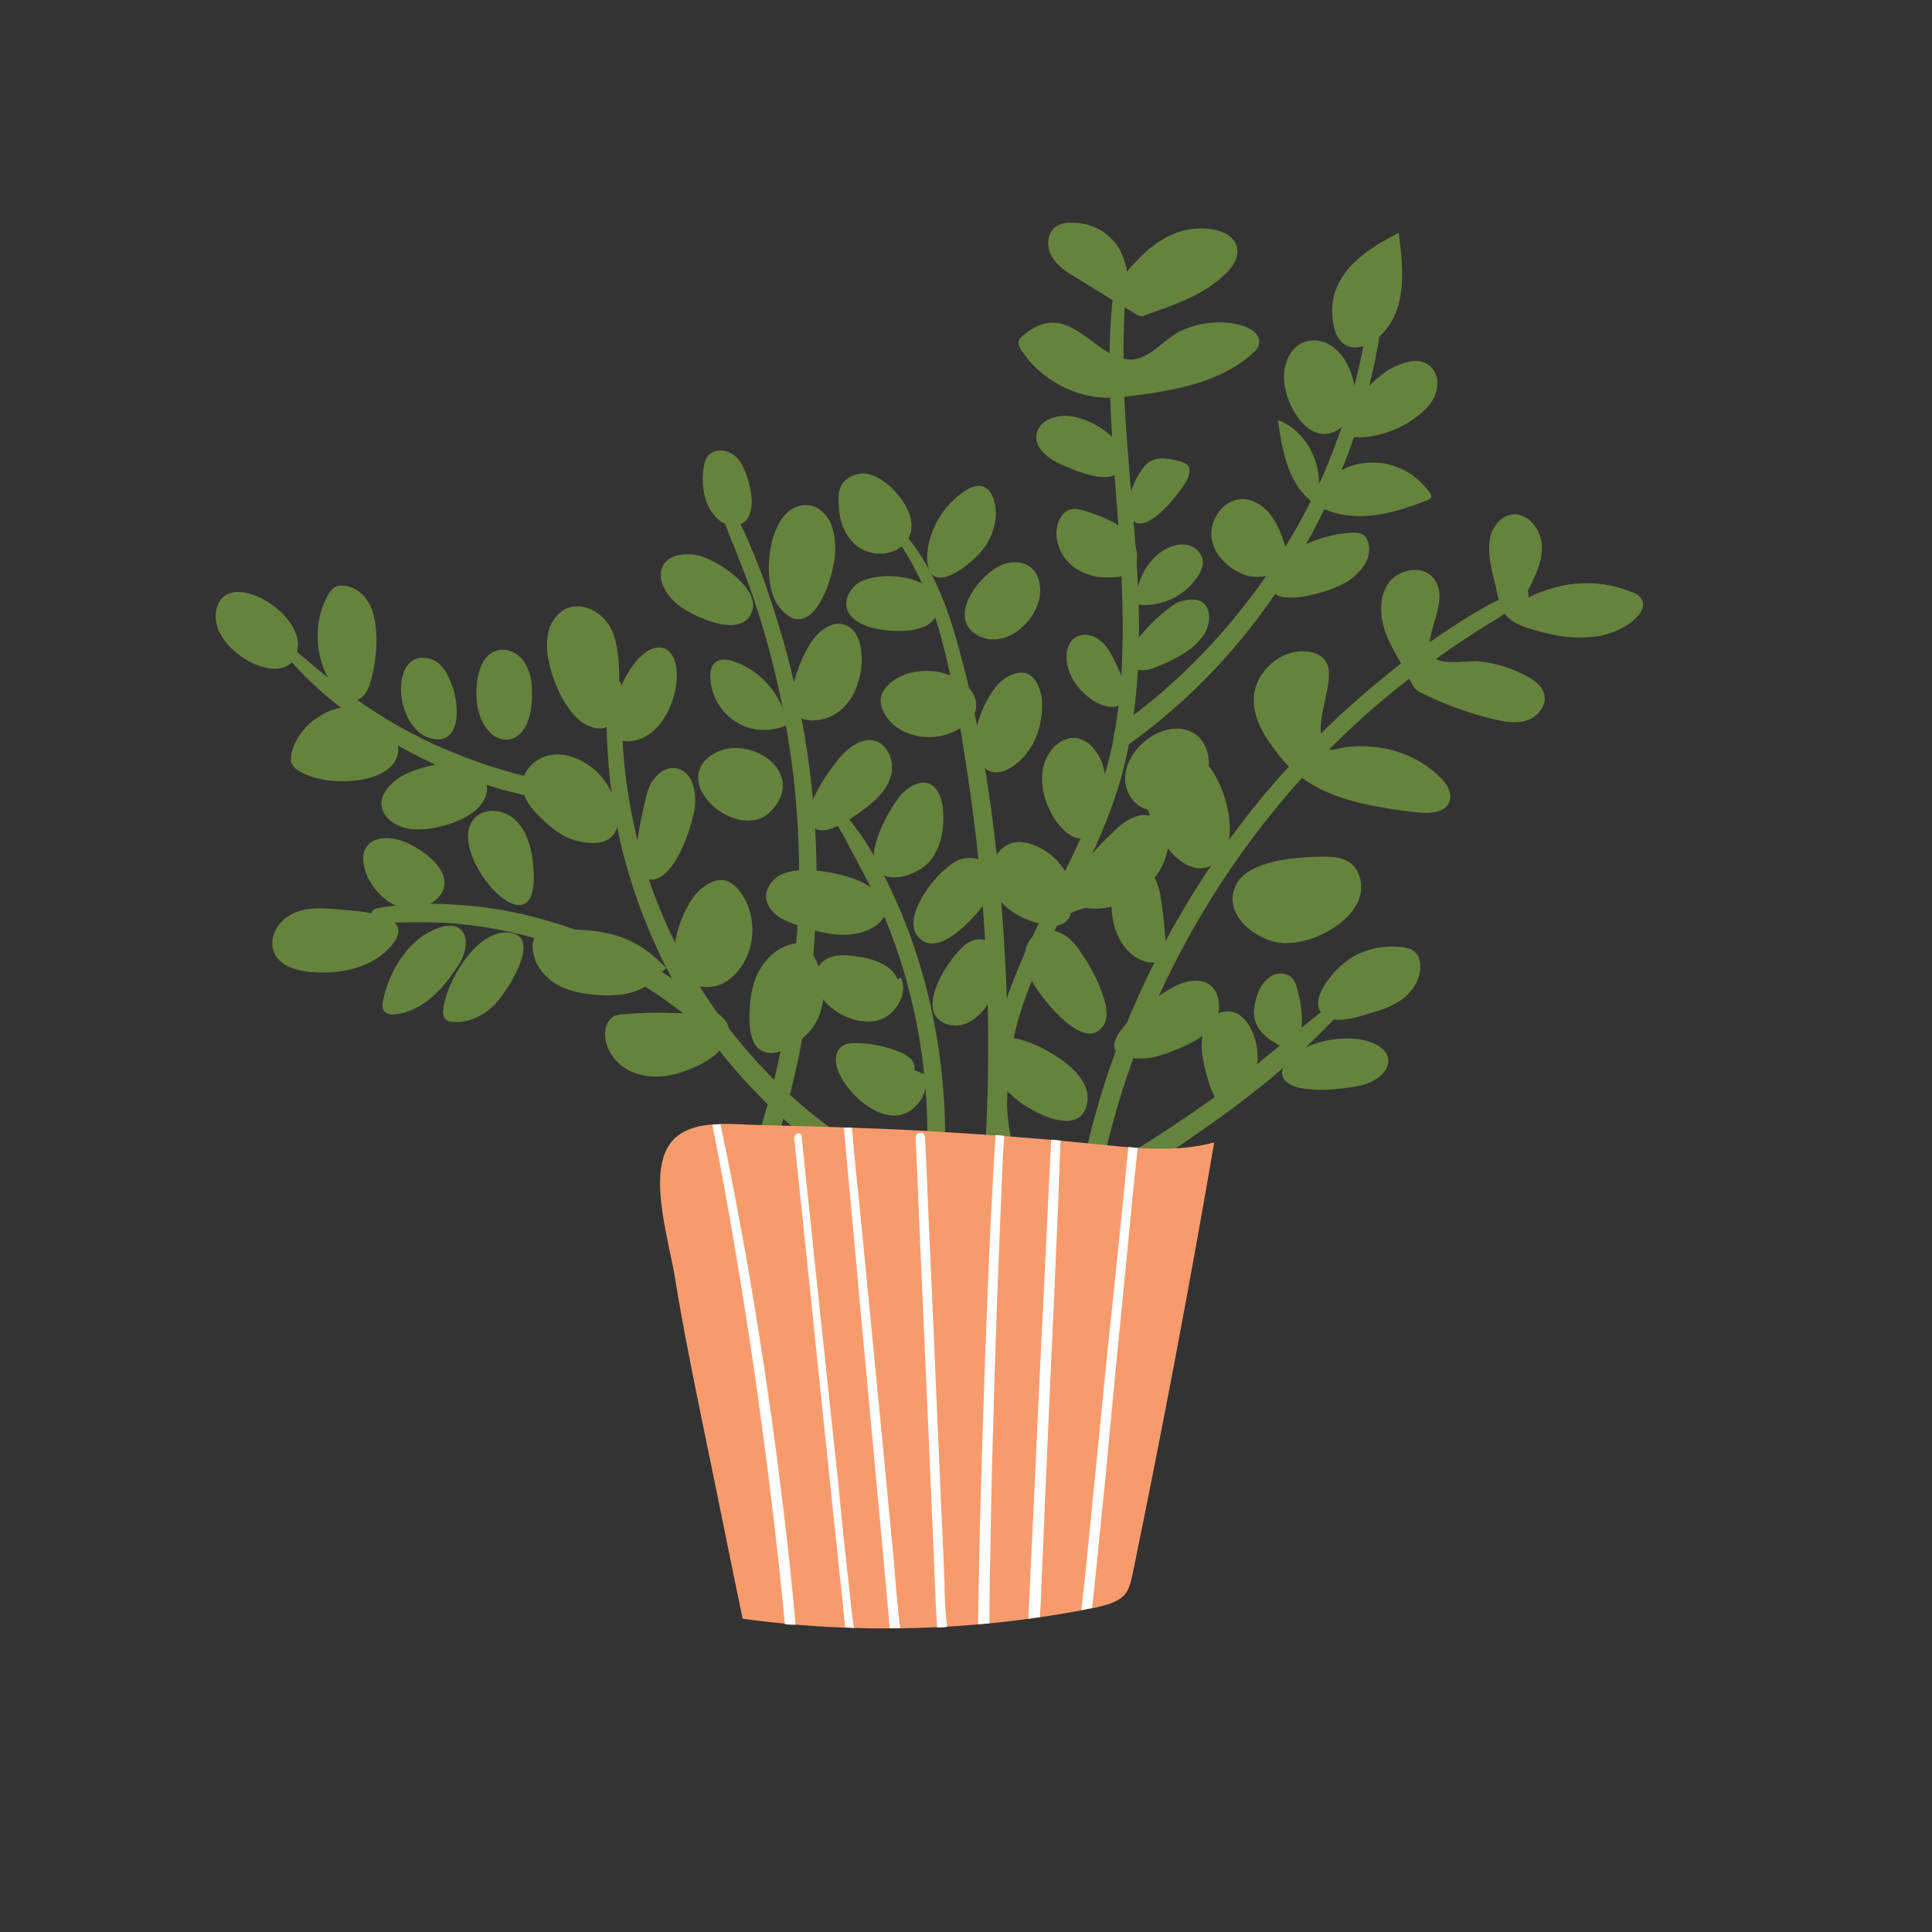 <?xml version="1.0" encoding="utf-8"?>
<!-- Generator: Adobe Illustrator 24.3.0, SVG Export Plug-In . SVG Version: 6.00 Build 0)  -->
<svg version="1.1" id="Layer_1" xmlns="http://www.w3.org/2000/svg" xmlns:xlink="http://www.w3.org/1999/xlink" x="0px" y="0px"
	 viewBox="0 0 288 288" style="enable-background:new 0 0 288 288;" xml:space="preserve">
<rect x="0" y="0" width="288" height="288" fill="#333333" stroke="none"/>
<style type="text/css">
	.st0{fill:#65833C;}
	.st1{fill:#F89B6C;}
	.st2{fill:#FFFFFF;}
</style>
<g>
	<g>
		<path class="st0" d="M228.1,87.4c1-2.1,2-4.2,1.7-6.5s-2.2-4.5-4.4-4.2c-1.7,0.2-3,1.9-3.3,3.6c-0.3,1.7,0,3.5,0.4,5.2
			c0.2,1,0.5,2,0.7,3c0.2,0.9,0.4,1.9,0.9,2.7c1,1.6,3,2.3,4.9,2.8c2.5,0.7,5.1,1.2,7.6,1c2.6-0.1,5.2-1,7.1-2.7
			c0.8-0.7,1.5-1.8,1.1-2.8c-0.3-0.7-1-1.1-1.7-1.3c-5.4-2.2-11.3-1.4-16.3,1.4C227.3,89,227.7,88.2,228.1,87.4z"/>
		<path class="st0" d="M213.6,86.1c-1.7-2-5.2-1.2-6.7,0.9c-1.4,2.2-1.2,5.1-0.3,7.5c0.9,2.4,2.5,4.5,3.6,6.9
			c0.2,0.4,0.4,0.8,0.7,1.2c0.3,0.3,0.6,0.5,1,0.7c3.4,1.7,7,3,10.7,3.9c1.7,0.4,3.4,0.7,5,0.2c1.6-0.5,3-2.2,2.6-3.9
			c-0.3-1.3-1.5-2.1-2.6-2.7c-2.2-1.2-4.5-1.9-7-2.2c-1.5-0.2-5.4,0.6-6.7-0.5C211.2,95.5,216.7,89.6,213.6,86.1z"/>
		<path class="st0" d="M198.1,100.7c0-0.6,0-1.2-0.3-1.8c-0.5-1.2-1.9-1.7-3.1-1.8c-3.9-0.3-7.7,3.1-7.8,7.1c-0.1,2.5,1.2,4.9,2.7,7
			c1,1.4,2.1,2.7,3.3,3.8c4.9,4.3,11.8,5.3,18.3,6.1c1.9,0.2,4.3,0.1,4.9-1.7c0.4-1.2-0.4-2.5-1.3-3.4c-3.5-3.6-8.5-5.1-13.5-4.7
			c-2.9,0.3-3.5,1.4-4.3-1.5C196.4,107.4,198.1,103.2,198.1,100.7z"/>
		<path class="st0" d="M165.7,35.6c-1.6-1.7-4-2.5-6.3-2.4c-0.7,0-1.4,0.2-1.9,0.5c-1.4,0.9-1.6,3.1-0.7,4.5
			c0.8,1.5,2.3,2.4,3.8,3.3c2.9,1.8,5.8,3.6,8.7,5.3c0.2,0.1,0.4,0.3,0.7,0.3c0.3,0.1,0.6-0.1,0.9-0.2c4.1-1.4,8.4-2.9,11.6-5.9
			c1.2-1.1,2.2-2.5,1.9-4.1c-0.4-1.8-2.4-2.6-4.2-2.8c-5.4-0.5-9.1,2.7-12.2,6.4C167.7,38.8,167.1,37,165.7,35.6z"/>
		<path class="st0" d="M198.6,45.8c0.1-2.6,1.5-5,3.4-6.8c1.9-1.8,4.2-3.1,6.5-4.3c0.5,3.7,0.9,7.4-0.1,11
			C206.4,52.3,198.3,55.2,198.6,45.8z"/>
		<path class="st0" d="M190.5,62.6c0.6,4.3,1.4,9.1,4.7,11.9c2.3,2,5.6,2.6,8.6,2.4c3.1-0.2,6-1.2,8.9-2.3c0.2-0.1,0.5-0.2,0.6-0.4
			c0.1-0.3,0-0.6-0.2-0.8c-2.1-3-5.8-4.8-9.4-4.4c-2.8,0.2-5.3,1.7-7.1,3.8C196.9,68.6,194.6,64.2,190.5,62.6z"/>
		<path class="st0" d="M152.5,50c-0.2,0.2-0.5,0.4-0.6,0.7c-0.2,0.5,0.1,1.1,0.4,1.6c2.8,4.2,7.7,6.9,12.7,7c1.3,0,2.6-0.1,3.8-0.3
			c6.4-0.8,13.1-2,17.9-6.3c0.5-0.4,0.9-0.9,1-1.5c0.2-1.4-1.3-2.3-2.6-2.7c-2.9-0.8-6.1-0.5-8.8,0.7c-2.6,1.1-4.9,4.4-7.7,4.4
			C162.9,53.5,159.4,44.2,152.5,50z"/>
		<path class="st0" d="M125,74.8c0-0.8,0-1.5,0.3-2.2c0.6-1.4,2.2-2.1,3.7-2c1.5,0.2,2.8,1.1,3.9,2.1
			C142.7,82.6,125.2,87.8,125,74.8z"/>
		<path class="st0" d="M143.8,73.2c0.9-0.6,2.2-1.1,3.1-0.5c0.5,0.3,0.9,0.9,1.1,1.4c1.1,2.7,0.1,6-1.8,8.2c-2.5,2.8-8,6.6-8,0.7
			C138.3,79.2,140.7,75.2,143.8,73.2z"/>
		<path class="st0" d="M127.8,87c-1.2,0.9-2,2.5-1.5,3.9c0.4,1.2,1.6,1.9,2.8,2.4c2.9,1.1,11.2,1.7,10.7-3.2
			C139.3,85.5,130.7,85,127.8,87z"/>
		<path class="st0" d="M149.6,84.1c1.4-0.5,3.1-0.4,4.2,0.6c0.7,0.6,1.1,1.6,1.2,2.5c0.7,4.5-4.8,10-9.3,7.5
			C141,92,146.1,85.4,149.6,84.1z"/>
		<path class="st0" d="M139.4,100.1c-2.4-0.3-5,0.2-6.8,1.8c-0.6,0.6-1.2,1.3-1.3,2.1c-0.1,0.8,0.1,1.6,0.5,2.3
			c1.8,3.4,6.6,4.4,10.1,2.9C148.6,106.3,145,100.8,139.4,100.1z"/>
		<path class="st0" d="M148.7,102.1c1.1-1.2,2.8-2.2,4.4-1.7c1.4,0.6,2,2.3,2.2,3.8c0.2,2.4-0.3,4.8-1.4,6.8c-1.5,2.8-5.8,6.3-8,2.4
			C144.1,110.4,146.6,104.4,148.7,102.1z"/>
		<path class="st0" d="M159.1,62c-2-0.1-4.3,0.8-4.6,2.8c-0.3,2,1.8,3.6,3.6,4.4c2.5,1.1,9.3,4.1,9.3-0.8
			C167.3,64.9,162,62.1,159.1,62z"/>
		<path class="st0" d="M176.8,71.8c0.5-0.8,0.8-2,0.1-2.6c-0.3-0.2-0.6-0.3-0.9-0.4c-1.5-0.4-3.2-0.8-4.6,0c-1.8,1-4.8,7.5-2.3,9
			C171.4,79.3,175.8,73.5,176.8,71.8z"/>
		<path class="st0" d="M169.5,82.9c0-1.8-1.1-3.4-2.5-4.4c-1.4-1-3.1-1.6-4.8-2.2c-1-0.3-2.1-0.7-3.1-0.2c-0.5,0.3-0.9,0.8-1.2,1.4
			c-1.2,2.7,0.3,6.1,2.9,7.5c2.6,1.5,5.8,1.3,8.6,0.3"/>
		<path class="st0" d="M168.5,89.9c4,1.1,8.5-1,10.4-4.6c0.2-0.4,0.3-0.7,0.4-1.2c0.2-1.4-1.1-2.7-2.5-2.9c-1.4-0.2-2.8,0.4-3.9,1.2
			c-2.2,1.7-3.6,4.6-3.5,7.4"/>
		<path class="st0" d="M175.6,89.8c1.2-0.5,2.8-0.7,3.8,0.1c1.1,0.9,1,2.8,0.4,4.1c-1.4,2.7-4.3,4.1-7.1,5.3
			c-0.8,0.3-1.7,0.7-2.6,0.6C164.2,99.2,173.6,90.6,175.6,89.8z"/>
		<path class="st0" d="M166.2,98.6c-0.6-1.2-1.2-2.4-2.3-3.2c-1-0.8-2.6-1.1-3.7-0.3c-1,0.7-1.3,2.1-1.2,3.3
			C159.7,105.5,171.8,109.6,166.2,98.6z"/>
		<path class="st0" d="M178.1,112.4c-2.9-1.3-6.5,1.2-7.3,4.3c-1.1,4.4,5.1,16.1,10.6,11.8C185.6,125.4,182.2,114.2,178.1,112.4z"/>
		<path class="st0" d="M197.4,127.7c1.3,0,2.6,0.1,3.7,0.8c1.7,1.1,2.2,3.6,1.5,5.5c-0.7,1.9-2.3,3.4-4.1,4.5
			c-2.1,1.3-4.5,2.1-7,2.1c-3.9-0.1-9.4-4.1-7.3-8.6C186,128.1,193.9,127.7,197.4,127.7z"/>
		<path class="st0" d="M163.8,120.4c1.4-2.5,1.3-5.8-0.3-8.2c-0.8-1.3-2.2-2.3-3.7-2.2c-1.1,0.1-2.1,0.7-2.8,1.5
			c-2.7,3-1.8,7.8,0.5,11c0.9,1.2,2,2.3,3.4,2.5c1.4,0.2,3.1-0.8,3.1-2.3"/>
		<path class="st0" d="M200.3,143.6c2.4-2,5.7-2.8,8.8-2.4c0.7,0.1,1.5,0.3,2,0.9c0.4,0.4,0.5,1,0.6,1.5c0.2,1.8-0.7,3.6-2.1,4.9
			c-1.4,1.2-3.1,1.9-4.9,2.4c-1.9,0.6-6.4,2.2-7.8,0C195.3,148.7,198.8,144.8,200.3,143.6z"/>
		<path class="st0" d="M194,154.1c0.2-2.3,0-4.7-0.7-6.9c-0.1-0.5-0.3-0.9-0.6-1.3c-0.8-1-2.5-1-3.5-0.2c-1.1,0.8-1.6,2-2,3.3
			c-0.2,0.9-0.4,1.8-0.2,2.7c0.4,2.5,3.1,3.9,5.4,5"/>
		<path class="st0" d="M191.9,158.2c-0.4,0.5-0.8,1.2-0.8,1.8c0.1,1.3,1.6,2,2.8,2.2c2.8,0.5,5.7,0.2,8.5-0.3
			c4.2-0.7,6.7-4.6,2.1-6.5C200.7,154,194.5,155.1,191.9,158.2z"/>
		<path class="st0" d="M179.5,158.7c-0.4-1.7-0.6-3.6,0-5.2c0.6-1.7,2.3-3,4-2.7c1.4,0.2,2.5,1.5,3.1,2.8c1.4,3,1.1,6.7-0.8,9.4
			C182.1,168.3,180.3,162.4,179.5,158.7z"/>
		<path class="st0" d="M104.8,70.4c0.1-0.9,0.2-1.8,0.8-2.5c0.9-1,2.5-0.9,3.6-0.2c1.1,0.7,1.7,2,2.1,3.2
			C115,81.5,104,80.4,104.8,70.4z"/>
		<path class="st0" d="M120.4,75.3c1.4,0.1,2.6,1.1,3.3,2.4c0.6,1.3,0.8,2.7,0.8,4.1c0.1,4-3.6,15-8.5,8.5
			C113.3,86.7,114.4,75,120.4,75.3z"/>
		<path class="st0" d="M104.1,82.8c-1.9-0.4-4.2-0.2-5.2,1.4c-1.2,2,0.4,4.5,2.1,5.9c2.1,1.7,9.3,5.2,11,1.3
			C113.7,87.8,106.8,83.4,104.1,82.8z"/>
		<path class="st0" d="M120.8,95.9c1.1-1.7,3.1-3.4,5-2.8c1.7,0.5,2.5,2.4,2.6,4.2c0.2,1.9-0.2,3.9-0.9,5.6c-0.9,2-2.6,3.8-4.8,4.3
			C114.9,108.9,118.8,99,120.8,95.9z"/>
		<path class="st0" d="M117,106.5c-1.1-3.6-4-6.7-7.6-7.9c-0.9-0.3-1.9-0.5-2.7,0.1c-0.7,0.5-0.9,1.5-0.8,2.4
			c0.1,2.9,1.9,5.6,4.5,6.9c2.6,1.3,5.8,1,8.2-0.6"/>
		<path class="st0" d="M105.6,112.9c-5.5,4.6,5.3,13.2,9.7,7.6C120.3,114.5,110.6,108.8,105.6,112.9z"/>
		<path class="st0" d="M125.2,112.9c1.3-1.5,3.2-2.9,5.1-2.5c2.1,0.5,3.1,3.2,2.5,5.3c-0.6,2.1-2.3,3.7-4.1,5c-2,1.5-6.8,5-8,1.7
			C119.8,120.1,123.7,114.7,125.2,112.9z"/>
		<path class="st0" d="M81.8,98.6c-0.3-1.5-0.4-3.1,0-4.6c0.4-1.5,1.5-2.9,2.9-3.4c2.3-0.8,4.8,0.6,6.1,2.6c1.2,2,1.4,4.5,1.5,6.9
			c0,3.3,0.4,10-4.3,8.2C84.7,107.2,82.4,101.7,81.8,98.6z"/>
		<path class="st0" d="M93,101.4c0.9-1.7,2-3.4,3.6-4.4c0.7-0.4,1.5-0.6,2.3-0.4c1.1,0.3,1.7,1.6,1.9,2.8c0.6,3.7-1.6,9.5-5.5,10.8
			C89.2,112.2,91.5,104.4,93,101.4z"/>
		<path class="st0" d="M88.1,114.3c-1.8-1.3-4.1-2.2-6.3-1.7c-2.2,0.5-4.1,2.5-3.9,4.7c0.1,1.7,1.2,3.1,2.4,4.3
			c1.7,1.7,3.6,3.3,5.9,3.8C95.1,127.4,92.6,117.6,88.1,114.3z"/>
		<path class="st0" d="M96.1,119.7c0.3-1.3,0.6-2.7,1.5-3.7c0.8-1.1,2.2-1.8,3.5-1.4c2.1,0.6,2.7,3.3,2.5,5.5
			c-0.2,2.5-3.3,12.7-7.6,10.8C93.6,129.7,95.7,121.5,96.1,119.7z"/>
		<path class="st0" d="M100.6,143.3c-0.5-3.4,1.4-8,3.1-10c1.2-1.3,2.9-2.5,4.6-2c0.8,0.3,1.5,0.9,2,1.6c2.4,3.1,2.5,7.9,0.2,11.2
			c-3.6,5.1-8.5,3-11.9-0.5c-4.8-4.8-9.9-5.2-16.5-5c-0.7,0-1.4,0.1-1.9,0.5c-0.6,0.5-0.8,1.3-0.8,2c0,2.2,1.4,4.2,3.2,5.4
			c1.8,1.2,4,1.6,6.2,1.8c3.3,0.3,7.1-0.1,9.1-2.8"/>
		<path class="st0" d="M99.9,151c-2.3-0.1-4.7,0-7,0.2c-0.5,0-1,0.1-1.4,0.3c-0.9,0.5-1.3,1.6-1.3,2.6c0,2.6,1.9,4.9,4.3,5.8
			c2.4,0.9,5.1,0.7,7.5-0.2c2-0.7,6.5-2.7,6.1-5.5C107.8,151.1,102.2,151,99.9,151z"/>
		<path class="st0" d="M112.2,147.2c0.7-2.9,2.7-5.6,5.6-6.4c0.7-0.2,1.5-0.3,2.1,0.1c0.5,0.2,0.8,0.7,1.1,1.1
			c2,3.1,2.4,7.3,0.6,10.5c-1.2,2.2-5.8,5.9-8.4,3.9C111.1,155,111.7,149.2,112.2,147.2z"/>
		<path class="st0" d="M71.1,101.8c0.2-2,1-4.2,2.9-4.8c1.5-0.5,3.2,0.3,4.1,1.6c0.9,1.3,1.2,2.9,1.2,4.5
			C79.6,113.9,70,111.7,71.1,101.8z"/>
		<path class="st0" d="M59.4,116c-1.4,1-2.8,2.5-2.5,4.2c0.3,2,2.5,3.2,4.5,3.4c3.4,0.4,11.4-1.7,11.2-6.3
			C72.2,111.5,62.1,114.1,59.4,116z"/>
		<path class="st0" d="M64.4,98.3c3.9,1.3,6,13.7-0.4,11.7C58.5,108.2,58.1,96.2,64.4,98.3z"/>
		<path class="st0" d="M43.5,112.1c-0.1,0.5-0.2,1-0.1,1.5c0.2,0.6,0.7,1.1,1.3,1.4c4.6,2.9,18.2,1.8,13.8-6.2
			C54.8,102.3,45.2,105.7,43.5,112.1z"/>
		<path class="st0" d="M48.9,88.7c0.2-0.4,0.5-0.8,0.9-1.1c0.4-0.3,0.9-0.3,1.4-0.3c1.6,0.1,3,1.2,3.8,2.6c0.8,1.4,1,3.1,1.1,4.7
			c0.1,2.2-0.2,4.4-0.7,6.5c-1.5,6-5.4,2.7-7.1-1.3C46.9,96.3,47,92,48.9,88.7z"/>
		<path class="st0" d="M32.2,91.2c-1,6.2,11.7,12.6,12.2,5.1C44.8,90.9,33.3,84.3,32.2,91.2z"/>
		<path class="st0" d="M70.8,121.9c1.6-1.6,4.4-1.2,6,0.3c1.6,1.5,2.3,3.8,2.6,6C81.4,144.3,65.7,127.1,70.8,121.9z"/>
		<path class="st0" d="M59.8,125.3c-1.9-0.6-4.4-0.6-5.3,1.2c-0.4,0.7-0.4,1.5-0.3,2.2c0.6,4.4,6,8.9,10.3,5.8
			C69.2,131.1,63.5,126.6,59.8,125.3z"/>
		<path class="st0" d="M49.7,135.5c-2.3-0.2-4.7-0.2-6.6,1c-2,1.2-3.2,3.8-2.1,5.8c1,1.8,3.3,2.4,5.3,2.6c4.4,0.4,9.3-0.6,12.1-4
			C62.6,135.9,52.3,135.8,49.7,135.5z"/>
		<path class="st0" d="M57.1,149.1c-0.1,0.6-0.2,1.2,0.2,1.7c0.4,0.4,1,0.5,1.6,0.4c4-0.4,7.1-3.7,9.3-7.1c2.5-3.8,1.1-7.5-3.3-5.6
			C60.7,140.2,58,144.9,57.1,149.1z"/>
		<path class="st0" d="M66.1,150.2c-0.1,0.7-0.1,1.4,0.4,1.8c0.2,0.2,0.5,0.3,0.8,0.3c2.2,0.3,4.5-0.7,6.2-2.3c2-1.9,8-11.1,1.8-11
			C70.7,139.1,66.6,146.5,66.1,150.2z"/>
		<path class="st0" d="M194.4,51c-2,0.7-3,3.1-3,5.2c0,4.6,4.6,11.7,9.2,6.9C204.3,59.2,200.3,49,194.4,51z"/>
		<path class="st0" d="M207.4,54.9c1.8-0.9,4.1-1.7,5.7-0.4c1.1,0.9,1.4,2.5,1,3.9c-0.4,1.4-1.4,2.5-2.5,3.4
			c-2.2,1.8-4.8,2.9-7.6,3.3C194.5,66.2,204.4,56.5,207.4,54.9z"/>
		<path class="st0" d="M191.7,81.8c-0.5-1.7-1.1-3.4-2.1-4.8c-1-1.4-2.6-2.6-4.4-2.6c-2.7,0-4.9,2.9-4.6,5.7
			c0.3,2.7,2.7,4.9,5.3,5.7c1.9,0.5,4.5,0.1,5.2-1.8"/>
		<path class="st0" d="M201.6,79.4c0.6,0,1.2,0,1.7,0.4c0.4,0.3,0.6,0.8,0.7,1.2c0.6,2.5-1.5,4.8-3.7,6c-2.9,1.6-13,4.4-10.5-1.5
			C191.3,81.6,197.9,79.5,201.6,79.4z"/>
		<path class="st0" d="M133.9,119c1.1-1.5,3.1-2.9,4.8-2.1c1.1,0.6,1.6,2,1.8,3.2c0.4,3-0.1,6.2-2,8.4c-1.6,1.8-6.2,3.6-7.8,1
			C129,127,132.4,121,133.9,119z"/>
		<path class="st0" d="M120.4,129.7c-1.4,0-2.8,0.1-4,0.7c-1.2,0.6-2.2,1.9-2.2,3.2c0,1.2,0.8,2.3,1.8,3c1,0.7,2.2,1.1,3.3,1.5
			c2.7,0.8,5.5,1.6,8.2,1.1c3.4-0.6,6-3,3.6-5.8C128.9,130.8,123.5,129.8,120.4,129.7z"/>
		<path class="st0" d="M142.9,128.2c1.8-0.7,4.2-0.2,5,1.5c0.7,1.6-0.1,3.4-1,4.8c-1.6,2.3-7.1,8.5-10,5.2
			C134.1,136.6,140,129.4,142.9,128.2z"/>
		<path class="st0" d="M133.8,146c-1-2.4-4-3.2-6.6-3.5c-1.7-0.2-3.6-0.2-4.8,1.1c-0.9,0.9-1,2.3-0.7,3.5c0.3,1.2,1.2,2.2,2.1,3
			c2,1.7,4.9,2.7,7.4,1.9c2.5-0.9,4.2-4,3.1-6.3"/>
		<path class="st0" d="M143.9,140.8c0.9-0.7,2.1-1,3.1-0.6c1.4,0.5,2,2.2,2.1,3.6c0.3,3.8-3.7,10.8-8.4,8.7
			C136.4,150.5,141.4,142.8,143.9,140.8z"/>
		<path class="st0" d="M136.3,159.5c0.3-1.3-1.1-2.3-2.2-2.7c-2-0.8-4.2-1.3-6.4-1.3c-0.7,0-1.5,0-2.1,0.4c-1.5,1-1.1,3.2-0.2,4.7
			c1,1.8,2.4,3.3,4.1,4.4c1.1,0.7,2.4,1.3,3.8,1.3c3,0,5.4-3.3,4.6-6.1"/>
		<path class="st0" d="M173.8,141.4c-0.1-2.6-0.4-5.2-0.8-7.8c-0.3-1.8-1-3.8-2.6-4.3c-1.3-0.4-2.8,0.3-3.6,1.4
			c-0.8,1.1-1.1,2.5-1.1,3.9c-0.1,3.6,1.5,7.6,4.9,8.7c1.4,0.5,3.5,0,3.7-1.5"/>
		<path class="st0" d="M159.4,139.9c-1.3-1.1-3.3-1.7-4.8-0.8c-1.2,0.7-1.9,2.2-1.8,3.6c0,1.4,0.6,2.8,1.3,4
			c1.4,2.4,7.8,10.6,10.5,6C166.3,149.8,161.4,141.6,159.4,139.9z"/>
		<path class="st0" d="M176.1,146.6c1.1-0.4,2.4-0.6,3.5-0.2c2.2,0.8,2.7,4,1.5,6c-1.2,2-3.4,3.1-5.6,4c-1.7,0.7-3.5,1.4-5.4,1.4
			C159.7,157.8,172.4,147.9,176.1,146.6z"/>
		<path class="st0" d="M152.6,155.1c-1.6-0.5-3.6-0.7-4.6,0.5c-0.9,1.1-0.7,2.7-0.1,3.9c0.8,1.7,2.1,3.1,3.5,4.3
			c2.5,2.1,9.9,6,10.7,0.4C162.7,159.8,155.8,156.1,152.6,155.1z"/>
		<path class="st0" d="M159.6,136.2c-0.1,0.8-0.9,1.5-1.7,1.7c-0.8,0.2-1.7,0.1-2.5-0.1c-2.9-0.7-5.9-2.2-7.2-4.9
			c-1.3-2.7-0.1-6.6,2.9-7.3c1-0.2,2.1,0,3.1,0.4c2.8,1.1,5,3.6,5.7,6.6c1.1-3.8,3.8-6.5,6.7-9.2c1.1-1,2.4-1.8,3.8-1.9
			c1.4-0.1,3,0.6,3.6,1.9c0.3,0.7,0.3,1.6,0.2,2.4c-0.6,5.6-6.3,10.2-12,9.6C161.9,135.1,159.2,136.2,159.6,136.2z"/>
		<path class="st0" d="M177.8,109.2c2.1,1.1,2.9,4.1,2.1,6.3c-1.5,4.3-9.2,8-11.7,2.7C165.8,113.1,173,106.6,177.8,109.2z"/>
		<g>
			<path class="st0" d="M166.6,40.1c-1,4.7-1.2,9.5-1.2,14.3c0,4.8,0.3,9.7,0.6,14.5c0.7,9.5,1.6,19,1.3,28.5
				c-0.1,4.6-0.6,9.2-1.5,13.7c-1,4.6-2.5,9.1-4.5,13.4c-3.8,8.5-8.8,16.6-11.6,25.5c-2.9,9.2-3.7,19.8,1.3,28.4
				c1,1.7,3.3-0.2,2.4-1.7c-4.3-7.4-3.9-16.4-1.7-24.4c2.5-8.8,7.3-16.7,11.1-25c2-4.3,3.7-8.7,4.8-13.2c1.1-4.5,1.7-9.2,2-13.8
				c0.6-9.4-0.3-18.8-1.1-28.2c-0.4-5.3-0.9-10.6-1-15.9c-0.1-5.3,0.1-10.5,0.4-15.8C168.1,39.3,166.8,39.2,166.6,40.1L166.6,40.1z"
				/>
		</g>
		<g>
			<path class="st0" d="M226.9,87.9c-1.8,0.8-3.6,1.5-5.4,2.5c-1.6,0.9-3.3,1.9-4.9,3c-3.3,2.1-6.4,4.4-9.4,6.8
				c-6.1,4.9-11.8,10.3-16.9,16.1c-10.3,11.8-18.4,25.5-23.9,40.2c-3.1,8.3-5.2,16.9-6.4,25.6c-0.1,0.8,0.6,1.7,1.4,1.6
				c1,0,1.4-1,1.5-1.8c2.1-15,7.2-29.6,14.6-42.8c7.4-13.2,17.1-25.1,28.7-34.8c3.3-2.8,6.7-5.3,10.3-7.8c1.8-1.2,3.6-2.4,5.4-3.5
				c1.9-1.1,3.6-2.4,5.5-3.5C228.2,89.1,227.9,87.5,226.9,87.9L226.9,87.9z"/>
		</g>
		<g>
			<path class="st0" d="M199.2,149c-2.1,1.8-4.4,3.5-6.5,5.3c-2.2,1.8-4.4,3.6-6.6,5.4c-4.4,3.5-9,6.7-13.8,9.8
				c-2.7,1.8-5.6,3.3-8.3,5.1c-1.6,1-0.5,3.9,1.4,2.9c2.5-1.3,4.9-3,7.2-4.5c2.4-1.6,4.7-3.2,7-4.8c4.7-3.3,9.3-6.8,13.6-10.7
				c2.4-2.2,4.7-4.5,6.9-6.9C200.7,149.8,200,148.3,199.2,149L199.2,149z"/>
		</g>
		<g>
			<path class="st0" d="M133,79.5c3.7,4.8,6,10.5,7.5,16.3c1.7,6.4,2.7,12.9,3.7,19.4c2.1,13.9,3.2,27.9,3.1,41.9
				c0,7.9-0.5,15.8-1,23.7c-0.1,0.8,0.5,1.6,1.3,1.5c0.9,0,1.4-0.9,1.4-1.7c1.6-14.2,1.5-28.7,0.5-42.9c-1-13.8-2.9-27.8-6.6-41.2
				c-1.8-6.6-4.3-13.1-9.1-18.1C133.3,77.8,132.5,78.9,133,79.5L133,79.5z"/>
		</g>
		<g>
			<path class="st0" d="M107.8,77.1c0.5,1.7,1.2,3.4,1.9,5c0.6,1.7,1.3,3.3,1.9,5c1.2,3.3,2.2,6.6,3.1,9.9
				c1.8,6.8,3.1,13.8,3.8,20.8c1.4,14,0.4,28.2-2.8,41.9c-0.9,3.8-2,7.6-3.2,11.4c-0.6,1.9-1.3,3.7-2,5.6c-0.7,1.9-1.6,3.7-2,5.7
				c-0.2,1,0.9,2.2,1.8,1.1c1.1-1.5,1.8-3.2,2.5-4.9c0.7-1.7,1.3-3.4,1.9-5.2c1.2-3.4,2.2-6.9,3.1-10.4c1.8-7,2.9-14.2,3.5-21.4
				c1.2-14.4-0.1-29-3.7-43c-1-3.9-2.2-7.7-3.5-11.5c-0.7-1.9-1.4-3.8-2.2-5.6c-0.8-1.9-1.6-3.8-2.8-5.4
				C108.6,75.4,107.6,76.4,107.8,77.1L107.8,77.1z"/>
		</g>
		<g>
			<path class="st0" d="M123.9,121.5c1.3,2,2.4,4.1,3.5,6.2c1.1,2.1,2.2,4.1,3.2,6.2c2,4.3,3.6,8.7,4.8,13.3
				c2.4,9.1,3.3,18.5,2.6,27.8c-0.2,2.6-0.5,5.2-1,7.7c-0.2,1.3-0.5,2.6-0.8,3.9c-0.3,1.3-0.7,2.7-0.7,4c0,1.2,1.3,1.5,1.9,0.5
				c1.2-2,1.6-4.7,2-7c0.5-2.4,0.8-4.9,1.1-7.3c0.5-4.8,0.5-9.7,0.1-14.5c-0.8-9.7-3.1-19.3-7.1-28.2c-1.1-2.4-2.3-4.9-3.6-7.2
				c-1.4-2.4-3.1-4.5-4.8-6.7C124.5,119.7,123.5,120.8,123.9,121.5L123.9,121.5z"/>
		</g>
		<g>
			<path class="st0" d="M42.9,98c3.6,4.3,8.1,7.9,12.8,10.9c4.7,3.1,9.8,5.6,15.1,7.5c1.5,0.5,2.9,1,4.4,1.4
				c0.8,0.2,1.6,0.4,2.4,0.6c0.8,0.2,1.6,0.5,2.4,0.1c0.7-0.3,1-1.2,0.5-1.8c-0.5-0.6-1.1-0.7-1.8-0.9c-0.7-0.2-1.3-0.3-2-0.5
				c-1.4-0.4-2.7-0.8-4-1.2c-2.6-0.9-5.2-1.9-7.7-3c-5-2.3-9.7-5.1-14.1-8.5c-2.5-1.9-4.8-3.9-7.2-5.9C43.1,96.3,42.4,97.5,42.9,98
				L42.9,98z"/>
		</g>
		<g>
			<path class="st0" d="M90.9,102.2c-0.7,3.3-0.5,6.8-0.3,10.1c0.2,3.3,0.6,6.6,1.2,9.9c1.2,6.6,3.3,13,6.1,19.1
				c5.2,11.4,13.3,21.4,23.2,29.1c5.4,4.2,11.4,7.9,17.8,10.2c1.5,0.6,2.6-2.3,1.2-3c-5.4-2.6-10.6-5.3-15.4-8.8
				c-4.8-3.4-9.2-7.4-13-11.8c-8.3-9.5-14.2-20.8-17-33.1c-0.8-3.6-1.4-7.2-1.7-10.8c-0.2-1.8-0.2-3.5-0.3-5.3
				c0-1.9,0.1-3.7-0.1-5.6C92.7,101.3,91.2,101,90.9,102.2L90.9,102.2z"/>
		</g>
		<g>
			<path class="st0" d="M56.2,137.6c3.6-0.1,7.2-0.2,10.8,0c3.6,0.3,7.1,0.8,10.6,1.7c6.9,1.7,13.5,4.5,19.4,8.3
				c1.7,1.1,3.3,2.3,4.9,3.5c0.7,0.6,1.4,1.2,2.1,1.8c0.8,0.7,1.6,1.6,2.5,2.1c0.7,0.4,1.4,0.1,1.8-0.5c0.5-0.7,0.4-1.5,0-2.1
				c-0.5-0.8-1.3-1.3-2-1.9c-0.7-0.6-1.5-1.2-2.2-1.8c-1.4-1.1-2.9-2.2-4.5-3.2c-3.1-2.1-6.4-3.8-9.8-5.3
				c-6.7-2.9-13.9-4.8-21.2-5.3c-4.1-0.3-8.3-0.3-12.4,0.5C55.1,135.5,54.8,137.6,56.2,137.6L56.2,137.6z"/>
		</g>
		<g>
			<path class="st0" d="M204.4,45.1c-0.8,4.9-1.7,9.8-3.1,14.5c-1.4,4.7-3.1,9.3-5.2,13.7c-4.3,8.9-10,17-16.8,24.1
				c-3.8,4-8,7.6-12.5,10.8c-0.7,0.5-1,1.5-0.6,2.3c0.4,0.8,1.3,1,2,0.5c8.3-5.9,15.5-13.3,21.3-21.6c5.9-8.4,10.4-17.7,13.4-27.5
				c1.6-5.4,2.9-11.1,3.3-16.8C206.2,44.1,204.5,43.9,204.4,45.1L204.4,45.1z"/>
		</g>
		<path class="st1" d="M162.8,170.5c6.1,0.6,12.3,1.4,18.2-0.2c-3.7,21.6-7.8,43.1-12.2,64.5c-0.2,0.9-0.4,1.8-0.9,2.6
			c-1,1.4-2.8,1.8-4.4,2.2c-17.3,3.5-35.3,4.1-52.8,1.7c-2-9.6-3.9-19.2-5.9-28.8c-1.5-7.3-3-14.7-4.2-22.1
			c-0.8-5.1-3.8-14.5-1.1-19.3c2.5-4.5,9.2-3.5,13.5-3.4c7.8,0.2,15.6,0.4,23.4,0.8C145.3,169,154,169.6,162.8,170.5z"/>
	</g>
	<g>
		<path class="st2" d="M116.8,225.2c-1.5-12.7-3.4-25.4-5.6-38c-1.2-6.6-2.4-13.1-3.8-19.6c-0.4,0-0.8,0-1.2,0.1
			c2.4,12.1,4.4,24.2,6.2,36.4c1.8,12.6,3.4,25.3,4.6,38c0.5,0.1,1.1,0.1,1.6,0.1C118.1,236.5,117.5,230.9,116.8,225.2z"/>
		<path class="st2" d="M126.6,236.9c-0.6-5.5-1.2-10.9-1.7-16.4c-1.2-10.9-2.3-21.8-3.5-32.8c-0.6-6.1-1.3-12.2-1.9-18.3
			c-0.1-0.9-1.2-0.4-1.1,0.4c2.3,21.7,4.5,43.5,6.8,65.2c0.3,2.5,0.5,5,0.8,7.6c0.4,0,0.9,0,1.3,0.1
			C127,240.8,126.8,238.9,126.6,236.9z"/>
		<path class="st2" d="M134.1,242.2c-0.3-3-0.6-5.9-0.8-8.9c-0.6-6-1.1-11.9-1.7-17.9c-1.2-12-2.3-23.9-3.5-35.9
			c-0.4-3.8-0.8-7.6-1.1-11.4c-0.4,0-0.8,0-1.2,0c0.8,9.2,1.7,18.3,2.5,27.5c1.1,11.9,2.2,23.8,3.3,35.6c0.3,3.3,0.6,6.7,0.9,10
			c0,0.5,0.1,1,0.1,1.5c0.5,0,1,0,1.5,0C134.2,242.6,134.2,242.4,134.1,242.2z"/>
		<path class="st2" d="M140.8,236c-0.2-5.4-0.5-10.8-0.7-16.2c-0.5-10.7-0.9-21.3-1.4-32c-0.3-6.1-0.5-12.1-0.8-18.2
			c0-1.1-1.5-0.9-1.4,0.1c0.9,21.6,1.9,43.1,2.8,64.7c0.1,2.7,0.2,5.4,0.4,8.2c0.5,0,1,0,1.5-0.1C140.9,240.4,140.8,238.2,140.8,236
			z"/>
		<path class="st2" d="M147.6,232.9c0.1-6.2,0.2-12.4,0.4-18.6c0.3-12.4,0.8-24.9,1.3-37.3c0.1-2.6,0.2-5.1,0.4-7.7
			c-0.4,0-0.8-0.1-1.3-0.1c-0.5,8-0.9,16.1-1.2,24.1c-0.5,12.4-0.9,24.9-1.2,37.3c-0.1,3.5-0.1,7-0.2,10.5c0,0.3,0,0.6,0,1
			c0.6,0,1.1-0.1,1.7-0.1C147.5,239,147.5,235.9,147.6,232.9z"/>
		<path class="st2" d="M155.2,237.1c0.3-6.1,0.5-12.2,0.8-18.3c0.5-12.1,1.1-24.1,1.6-36.2c0.2-4.2,0.3-8.4,0.5-12.6
			c-0.5,0-0.9-0.1-1.4-0.1c-0.5,9.5-0.9,19-1.4,28.6c-0.6,12.1-1.1,24.1-1.7,36.2c-0.1,2.2-0.2,4.4-0.3,6.6c0.6-0.1,1.1-0.2,1.7-0.2
			C155.1,239.8,155.2,238.4,155.2,237.1z"/>
		<path class="st2" d="M168,187c0.5-5.3,1-10.6,1.6-15.9c-0.5,0-0.9-0.1-1.4-0.1c-1,10.1-2,20.2-3.1,30.3
			c-1.1,11.1-2.2,22.1-3.3,33.2c-0.2,1.8-0.4,3.7-0.6,5.5c0.5-0.1,1-0.2,1.6-0.3c0.1-0.9,0.2-1.9,0.3-2.8c0.6-5.6,1.1-11.2,1.7-16.7
			C165.8,209.2,166.9,198.1,168,187z"/>
	</g>
</g>
</svg>
